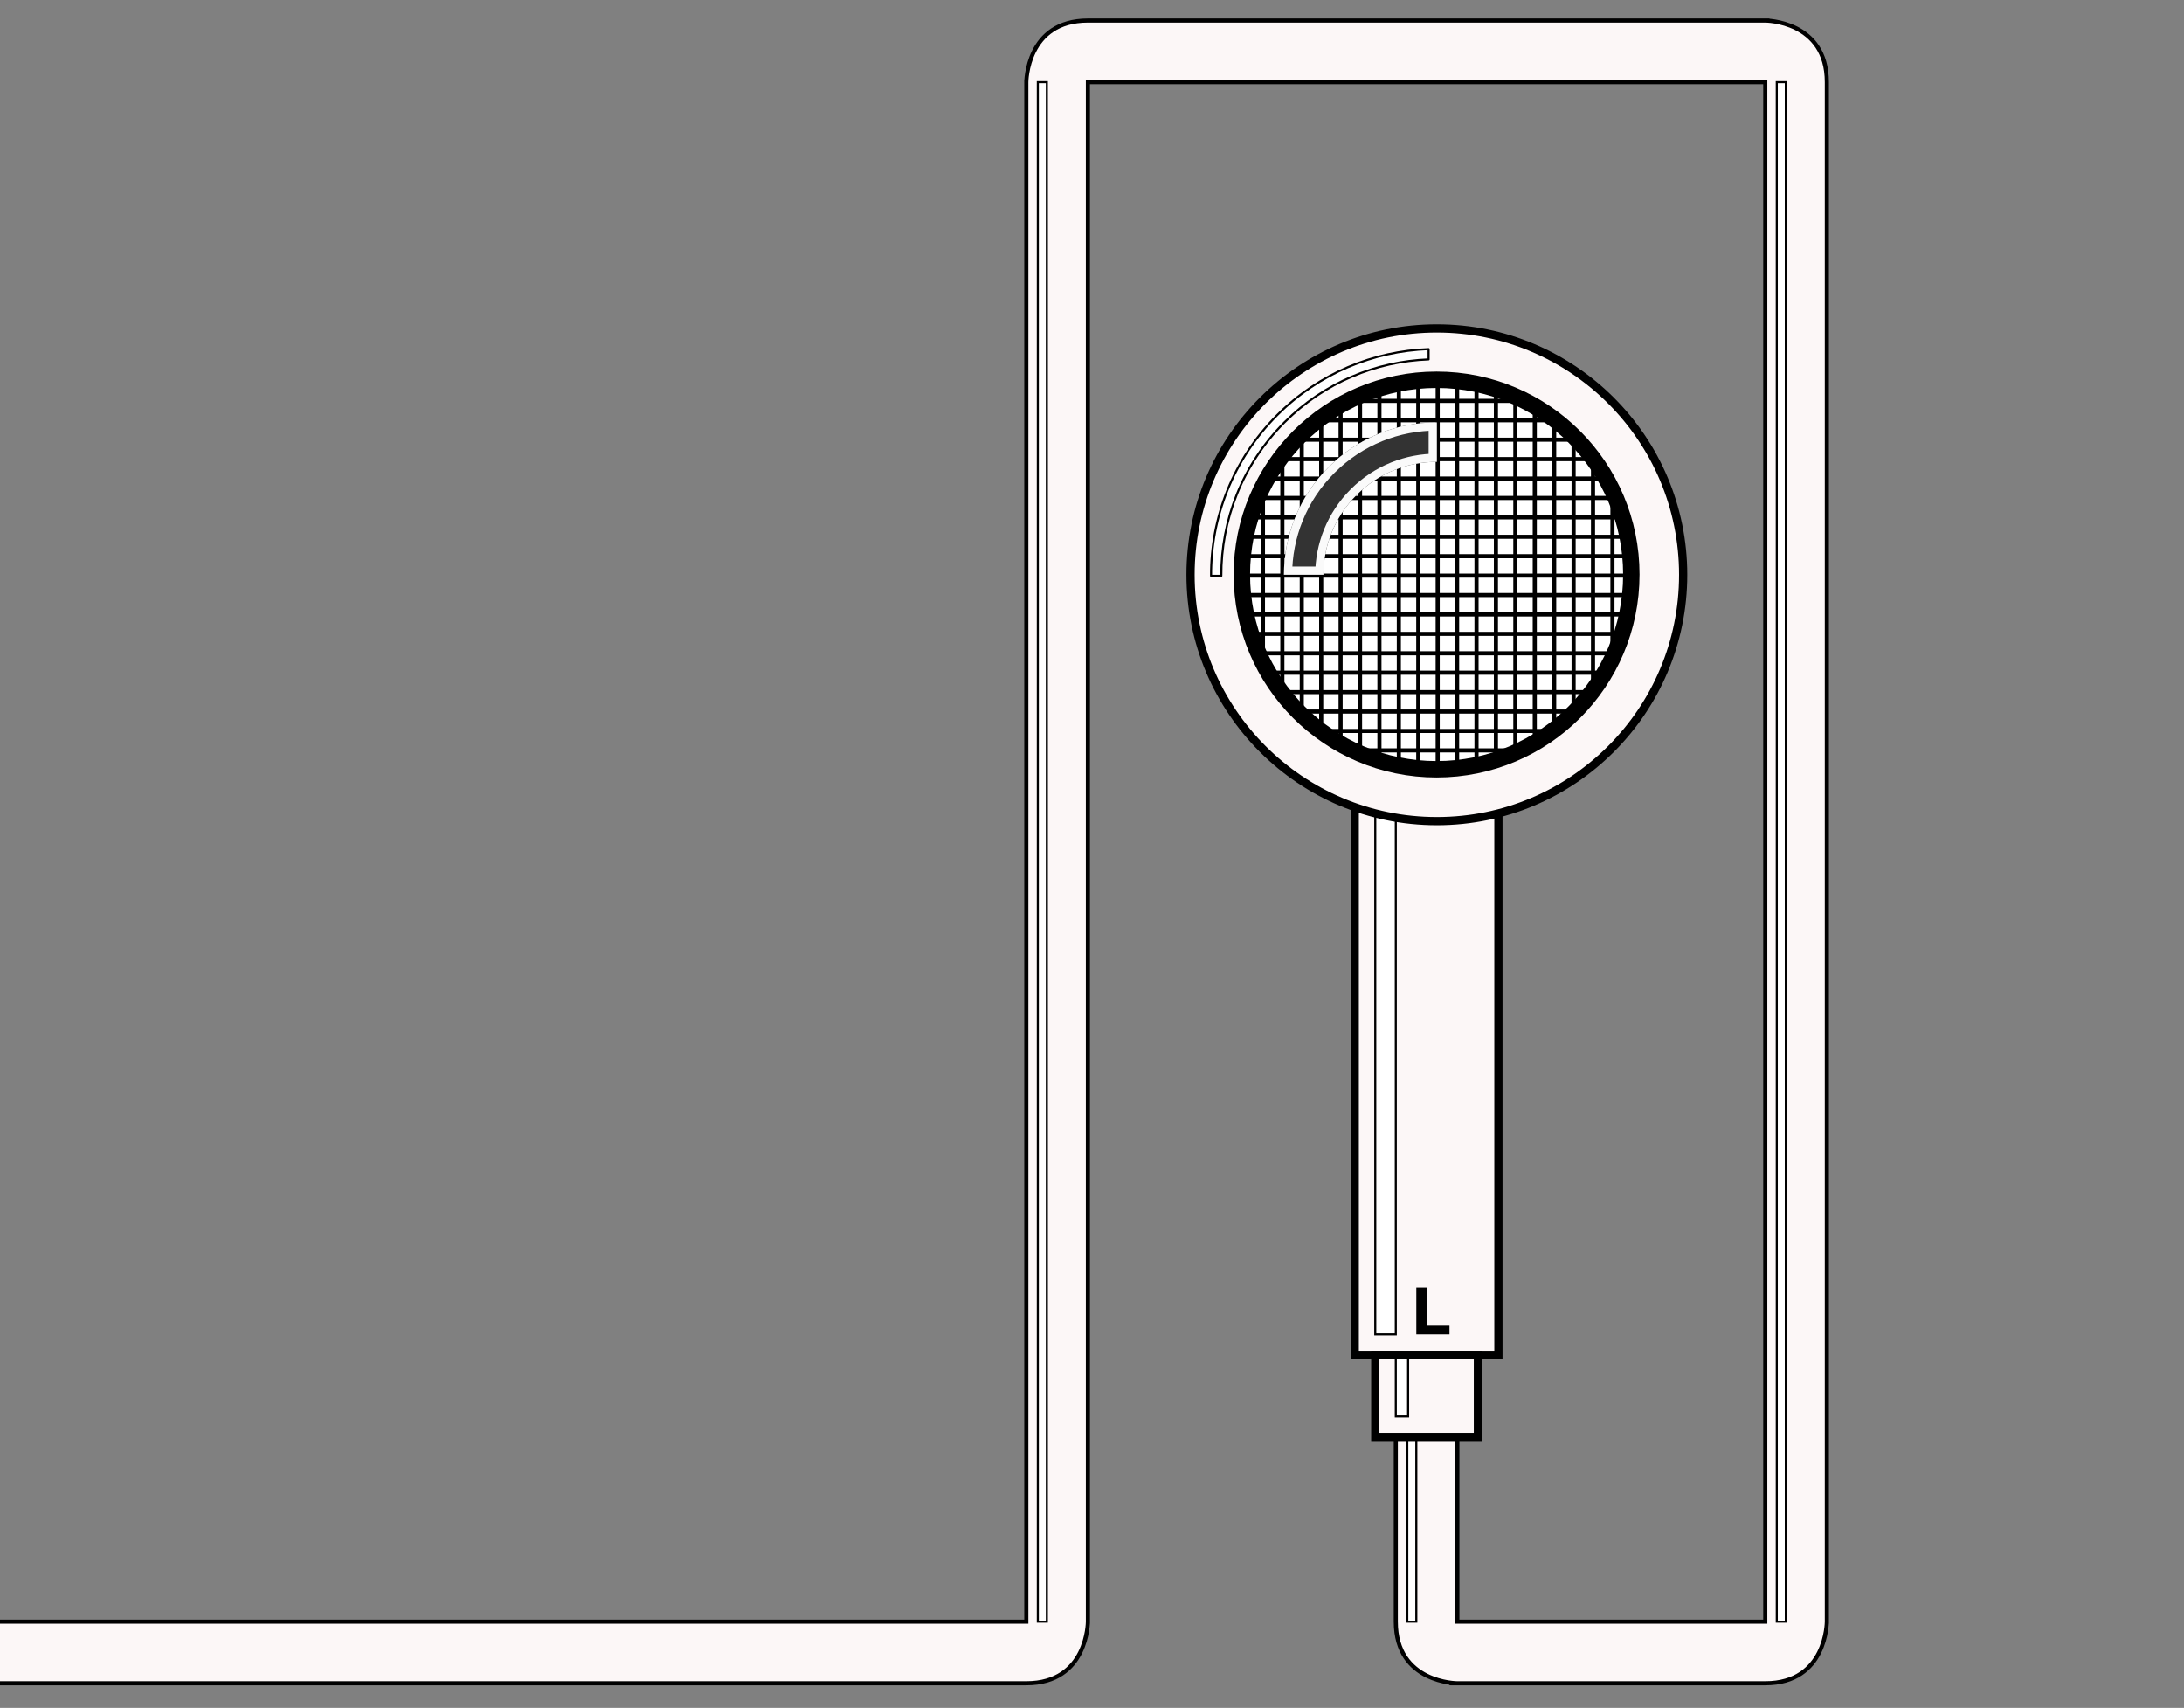 <?xml version="1.0" encoding="UTF-8" standalone="no"?>
<!DOCTYPE svg PUBLIC "-//W3C//DTD SVG 1.1//EN" "http://www.w3.org/Graphics/SVG/1.1/DTD/svg11.dtd">
<svg xmlns="http://www.w3.org/2000/svg" xmlns:xl="http://www.w3.org/1999/xlink" xmlns:dc="http://purl.org/dc/elements/1.1/" version="1.1" viewBox="0 0 133 104" width="133" height="104">
  <rect x="0" y="0" width="133" height="104" fill="#808080" stroke="none"/>
  <defs>
    <clipPath id="inner_stroke_clip_path">
      <path d="M 78.187 35 L 80.592 35 C 80.596 33.242 81.269 31.485 82.611 30.143 C 83.96 28.794 85.731 28.121 87.5 28.125 L 87.5 25.72 C 85.115 25.715 82.729 26.623 80.91 28.443 C 79.099 30.254 78.191 32.626 78.187 35 Z"/>
    </clipPath>
  </defs>
  <g id="sidebar-left-2-odd" stroke-opacity="1" stroke-dasharray="none" fill-opacity="1" stroke="none" fill="none">
    <title>sidebar-left-2-odd</title>
    <g id="sidebar-left-2-odd_Layer_1">
      <title>Layer 1</title>
      <g id="Group_31">
        <g id="Graphic_28">
          <title>cable</title>
          <path d="M 111.25 5 C 111.25 5 111.25 102.5 111.25 98.75 C 111.25 98.75 111.25 102.5 107.5 102.5 C 107.5 102.5 85 102.5 88.75 102.5 C 88.75 102.5 85 102.5 85 98.75 L 85 83.75 L 88.75 83.75 L 88.75 98.75 L 107.5 98.75 L 107.5 5 L 66.25 5 C 66.25 5 66.25 102.5 66.25 98.75 C 66.25 98.75 66.25 102.5 62.5 102.5 L -1.25 102.5 L -1.25 98.75 L 62.5 98.75 C 62.5 98.75 62.5 1.25 62.5 5 C 62.5 5 62.5 1.25 66.25 1.25 C 66.25 1.25 111.25 1.25 107.5 1.25 C 107.5 1.25 111.25 1.25 111.25 5 Z" fill="#fcf7f7"/>
          <path d="M 111.25 5 C 111.25 5 111.25 102.5 111.25 98.75 C 111.25 98.75 111.25 102.5 107.5 102.5 C 107.5 102.5 85 102.5 88.75 102.5 C 88.75 102.5 85 102.5 85 98.75 L 85 83.75 L 88.75 83.75 L 88.75 98.75 L 107.5 98.75 L 107.5 5 L 66.25 5 C 66.25 5 66.25 102.5 66.25 98.75 C 66.25 98.75 66.25 102.5 62.5 102.5 L -1.25 102.5 L -1.25 98.75 L 62.5 98.75 C 62.5 98.75 62.5 1.25 62.5 5 C 62.5 5 62.5 1.25 66.25 1.25 C 66.25 1.25 111.25 1.25 107.5 1.25 C 107.5 1.25 111.25 1.25 111.25 5 Z" stroke="black" stroke-linecap="square" stroke-linejoin="miter" stroke-width=".25"/>
        </g>
        <g id="Graphic_27">
          <title>reflection-cable</title>
          <rect x="108.2" y="5" width=".55" height="93.75" fill="white"/>
          <rect x="108.2" y="5" width=".55" height="93.75" stroke="black" stroke-linecap="square" stroke-linejoin="miter" stroke-width=".125"/>
        </g>
        <g id="Graphic_29">
          <title>reflection-cable</title>
          <rect x="63.2" y="5" width=".55" height="93.75" fill="white"/>
          <rect x="63.2" y="5" width=".55" height="93.75" stroke="black" stroke-linecap="square" stroke-linejoin="miter" stroke-width=".125"/>
        </g>
        <g id="Graphic_30">
          <title>reflection-cable</title>
          <rect x="85.7" y="85" width=".55" height="13.75" fill="white"/>
          <rect x="85.7" y="85" width=".55" height="13.75" stroke="black" stroke-linecap="square" stroke-linejoin="miter" stroke-width=".125"/>
        </g>
      </g>
      <g id="Group_3">
        <title>Earbud</title>
        <g id="Group_11">
          <title>Earbud stem</title>
          <g id="Graphic_16">
            <title>upper</title>
            <rect x="82.5" y="42.5" width="8.75" height="40" fill="#fcf7f7"/>
            <rect x="82.5" y="42.5" width="8.75" height="40" stroke="black" stroke-linecap="square" stroke-linejoin="miter" stroke-width=".5"/>
          </g>
          <g id="Graphic_15">
            <title>lower</title>
            <rect x="83.75" y="82.5" width="6.25" height="5" fill="#fcf7f7"/>
            <rect x="83.75" y="82.5" width="6.25" height="5" stroke="black" stroke-linecap="square" stroke-linejoin="miter" stroke-width=".5"/>
          </g>
          <g id="Graphic_14">
            <title>reflection-lower</title>
            <rect x="85" y="82.688" width=".75" height="3.562" fill="white"/>
            <rect x="85" y="82.688" width=".75" height="3.562" stroke="black" stroke-linecap="square" stroke-linejoin="miter" stroke-width=".125"/>
          </g>
          <g id="Graphic_13">
            <title>reflection-upper</title>
            <rect x="83.75" y="43.125" width="1.25" height="38.125" fill="white"/>
            <rect x="83.75" y="43.125" width="1.25" height="38.125" stroke="black" stroke-linecap="square" stroke-linejoin="miter" stroke-width=".125"/>
          </g>
          <g id="Graphic_32">
            <title>L</title>
            <path d="M 86.25 78.394 L 86.25 81.25 L 88.27 81.25 L 88.27 80.722 L 86.878 80.722 L 86.878 78.394 Z" fill="black"/>
          </g>
        </g>
        <g id="Group_4">
          <title>Earbud tip</title>
          <g id="Graphic_10">
            <title>outter-circle</title>
            <circle cx="87.5" cy="35" r="15" fill="#fcf7f7"/>
            <circle cx="87.5" cy="35" r="15" stroke="black" stroke-linecap="round" stroke-linejoin="round" stroke-width=".5"/>
          </g>
          <g id="Graphic_9">
            <title>inner-circle</title>
            <circle cx="87.484" cy="34.984" r="11.859" fill="white"/>
            <circle cx="87.484" cy="34.984" r="11.859" stroke="black" stroke-linecap="round" stroke-linejoin="round" stroke-width="1"/>
          </g>
          <g id="Graphic_8">
            <title>grill-2</title>
            <path d="M 98.193 40.145 C 98.979 38.523 99.373 36.76 99.375 34.995 L 99.375 34.972 C 99.373 33.208 98.979 31.444 98.193 29.822 Z M 95.828 26.54 L 95.828 43.427 C 95.856 43.4 95.884 43.372 95.912 43.344 C 96.313 42.943 96.679 42.521 97.01 42.08 L 97.01 27.887 C 96.679 27.446 96.313 27.024 95.912 26.623 C 95.884 26.595 95.856 26.567 95.828 26.54 Z M 94.645 25.523 C 94.264 25.236 93.869 24.975 93.463 24.74 L 93.463 45.227 C 93.869 44.992 94.264 44.731 94.645 44.444 Z M 92.281 24.143 C 91.893 23.974 91.498 23.827 91.098 23.702 L 91.098 46.265 C 91.498 46.14 91.893 45.993 92.281 45.824 Z M 89.916 23.397 C 89.524 23.318 89.13 23.258 88.734 23.219 L 88.734 46.748 C 89.13 46.709 89.524 46.649 89.916 46.57 Z M 87.551 23.16 C 87.547 23.16 87.543 23.16 87.539 23.16 C 87.149 23.16 86.758 23.18 86.369 23.219 L 86.369 46.748 C 86.758 46.787 87.149 46.807 87.539 46.807 L 87.551 46.807 Z M 85.186 23.397 C 84.788 23.478 84.394 23.58 84.004 23.702 L 84.004 46.265 C 84.394 46.387 84.788 46.489 85.186 46.57 Z M 82.822 24.143 C 82.419 24.319 82.024 24.518 81.639 24.74 L 81.639 45.227 C 82.024 45.449 82.419 45.648 82.822 45.824 Z M 80.457 25.523 C 80.046 25.831 79.651 26.17 79.274 26.54 L 79.274 43.427 C 79.651 43.797 80.046 44.136 80.457 44.444 Z M 78.092 27.887 C 77.63 28.501 77.236 29.149 76.91 29.822 L 76.91 40.145 C 77.236 40.818 77.63 41.466 78.092 42.08 Z" stroke="black" stroke-linecap="round" stroke-linejoin="round" stroke-width=".25"/>
          </g>
          <g id="Graphic_7">
            <title>grill-1</title>
            <path d="M 82.322 45.693 C 83.944 46.479 85.707 46.873 87.472 46.875 L 87.495 46.875 C 89.26 46.873 91.023 46.479 92.645 45.693 Z M 79.04 43.328 C 79.067 43.356 79.095 43.384 79.123 43.412 C 79.524 43.813 79.946 44.179 80.387 44.51 L 94.58 44.51 C 95.021 44.179 95.443 43.813 95.844 43.412 C 95.872 43.384 95.9 43.356 95.927 43.328 Z M 77.24 40.963 C 77.475 41.369 77.736 41.764 78.023 42.145 L 96.944 42.145 C 97.231 41.764 97.492 41.369 97.727 40.963 Z M 76.202 38.598 C 76.327 38.998 76.474 39.393 76.643 39.781 L 98.324 39.781 C 98.493 39.393 98.64 38.998 98.765 38.598 Z M 75.719 36.234 C 75.758 36.63 75.818 37.024 75.897 37.416 L 99.07 37.416 C 99.149 37.024 99.209 36.63 99.248 36.234 Z M 75.719 33.869 C 75.68 34.258 75.66 34.649 75.66 35.039 L 75.66 35.051 L 99.307 35.051 C 99.307 35.047 99.307 35.043 99.307 35.039 C 99.307 34.649 99.287 34.258 99.248 33.869 Z M 76.202 31.504 C 76.08 31.894 75.978 32.288 75.897 32.686 L 99.07 32.686 C 98.989 32.288 98.887 31.894 98.765 31.504 Z M 77.24 29.139 C 77.018 29.524 76.819 29.919 76.643 30.322 L 98.324 30.322 C 98.148 29.919 97.949 29.524 97.727 29.139 Z M 79.04 26.774 C 78.67 27.151 78.331 27.546 78.023 27.957 L 96.944 27.957 C 96.636 27.546 96.297 27.151 95.927 26.774 Z M 94.58 25.592 C 93.966 25.13 93.318 24.736 92.645 24.41 L 82.322 24.41 C 81.649 24.736 81.001 25.13 80.387 25.592 Z" stroke="black" stroke-linecap="round" stroke-linejoin="round" stroke-width=".25"/>
          </g>
          <g id="Graphic_6">
            <title>reflection-tip</title>
            <path d="M 86.998 21.259 C 83.648 21.381 80.334 22.72 77.777 25.277 C 75.076 27.979 73.733 31.525 73.75 35.066 L 74.375 35.066 C 74.358 31.685 75.64 28.299 78.219 25.719 C 80.654 23.284 83.808 22.006 86.998 21.885 Z" fill="white"/>
            <path d="M 86.998 21.259 C 83.648 21.381 80.334 22.72 77.777 25.277 C 75.076 27.979 73.733 31.525 73.75 35.066 L 74.375 35.066 C 74.358 31.685 75.64 28.299 78.219 25.719 C 80.654 23.284 83.808 22.006 86.998 21.885 Z" stroke="black" stroke-linecap="round" stroke-linejoin="round" stroke-width=".125"/>
          </g>
          <g id="Graphic_5">
            <title>shadow-grill</title>
            <path d="M 78.187 35 L 80.592 35 C 80.596 33.242 81.269 31.485 82.611 30.143 C 83.96 28.794 85.731 28.121 87.5 28.125 L 87.5 25.72 C 85.115 25.715 82.729 26.623 80.91 28.443 C 79.099 30.254 78.191 32.626 78.187 35 Z" fill="#333"/>
            <path d="M 78.187 35 L 80.592 35 C 80.596 33.242 81.269 31.485 82.611 30.143 C 83.96 28.794 85.731 28.121 87.5 28.125 L 87.5 25.72 C 85.115 25.715 82.729 26.623 80.91 28.443 C 79.099 30.254 78.191 32.626 78.187 35 Z" stroke="#fafafa" stroke-linecap="round" stroke-linejoin="round" stroke-width="1" clip-path="url(#inner_stroke_clip_path)"/>
          </g>
        </g>
      </g>
    </g>
  </g>
</svg>

